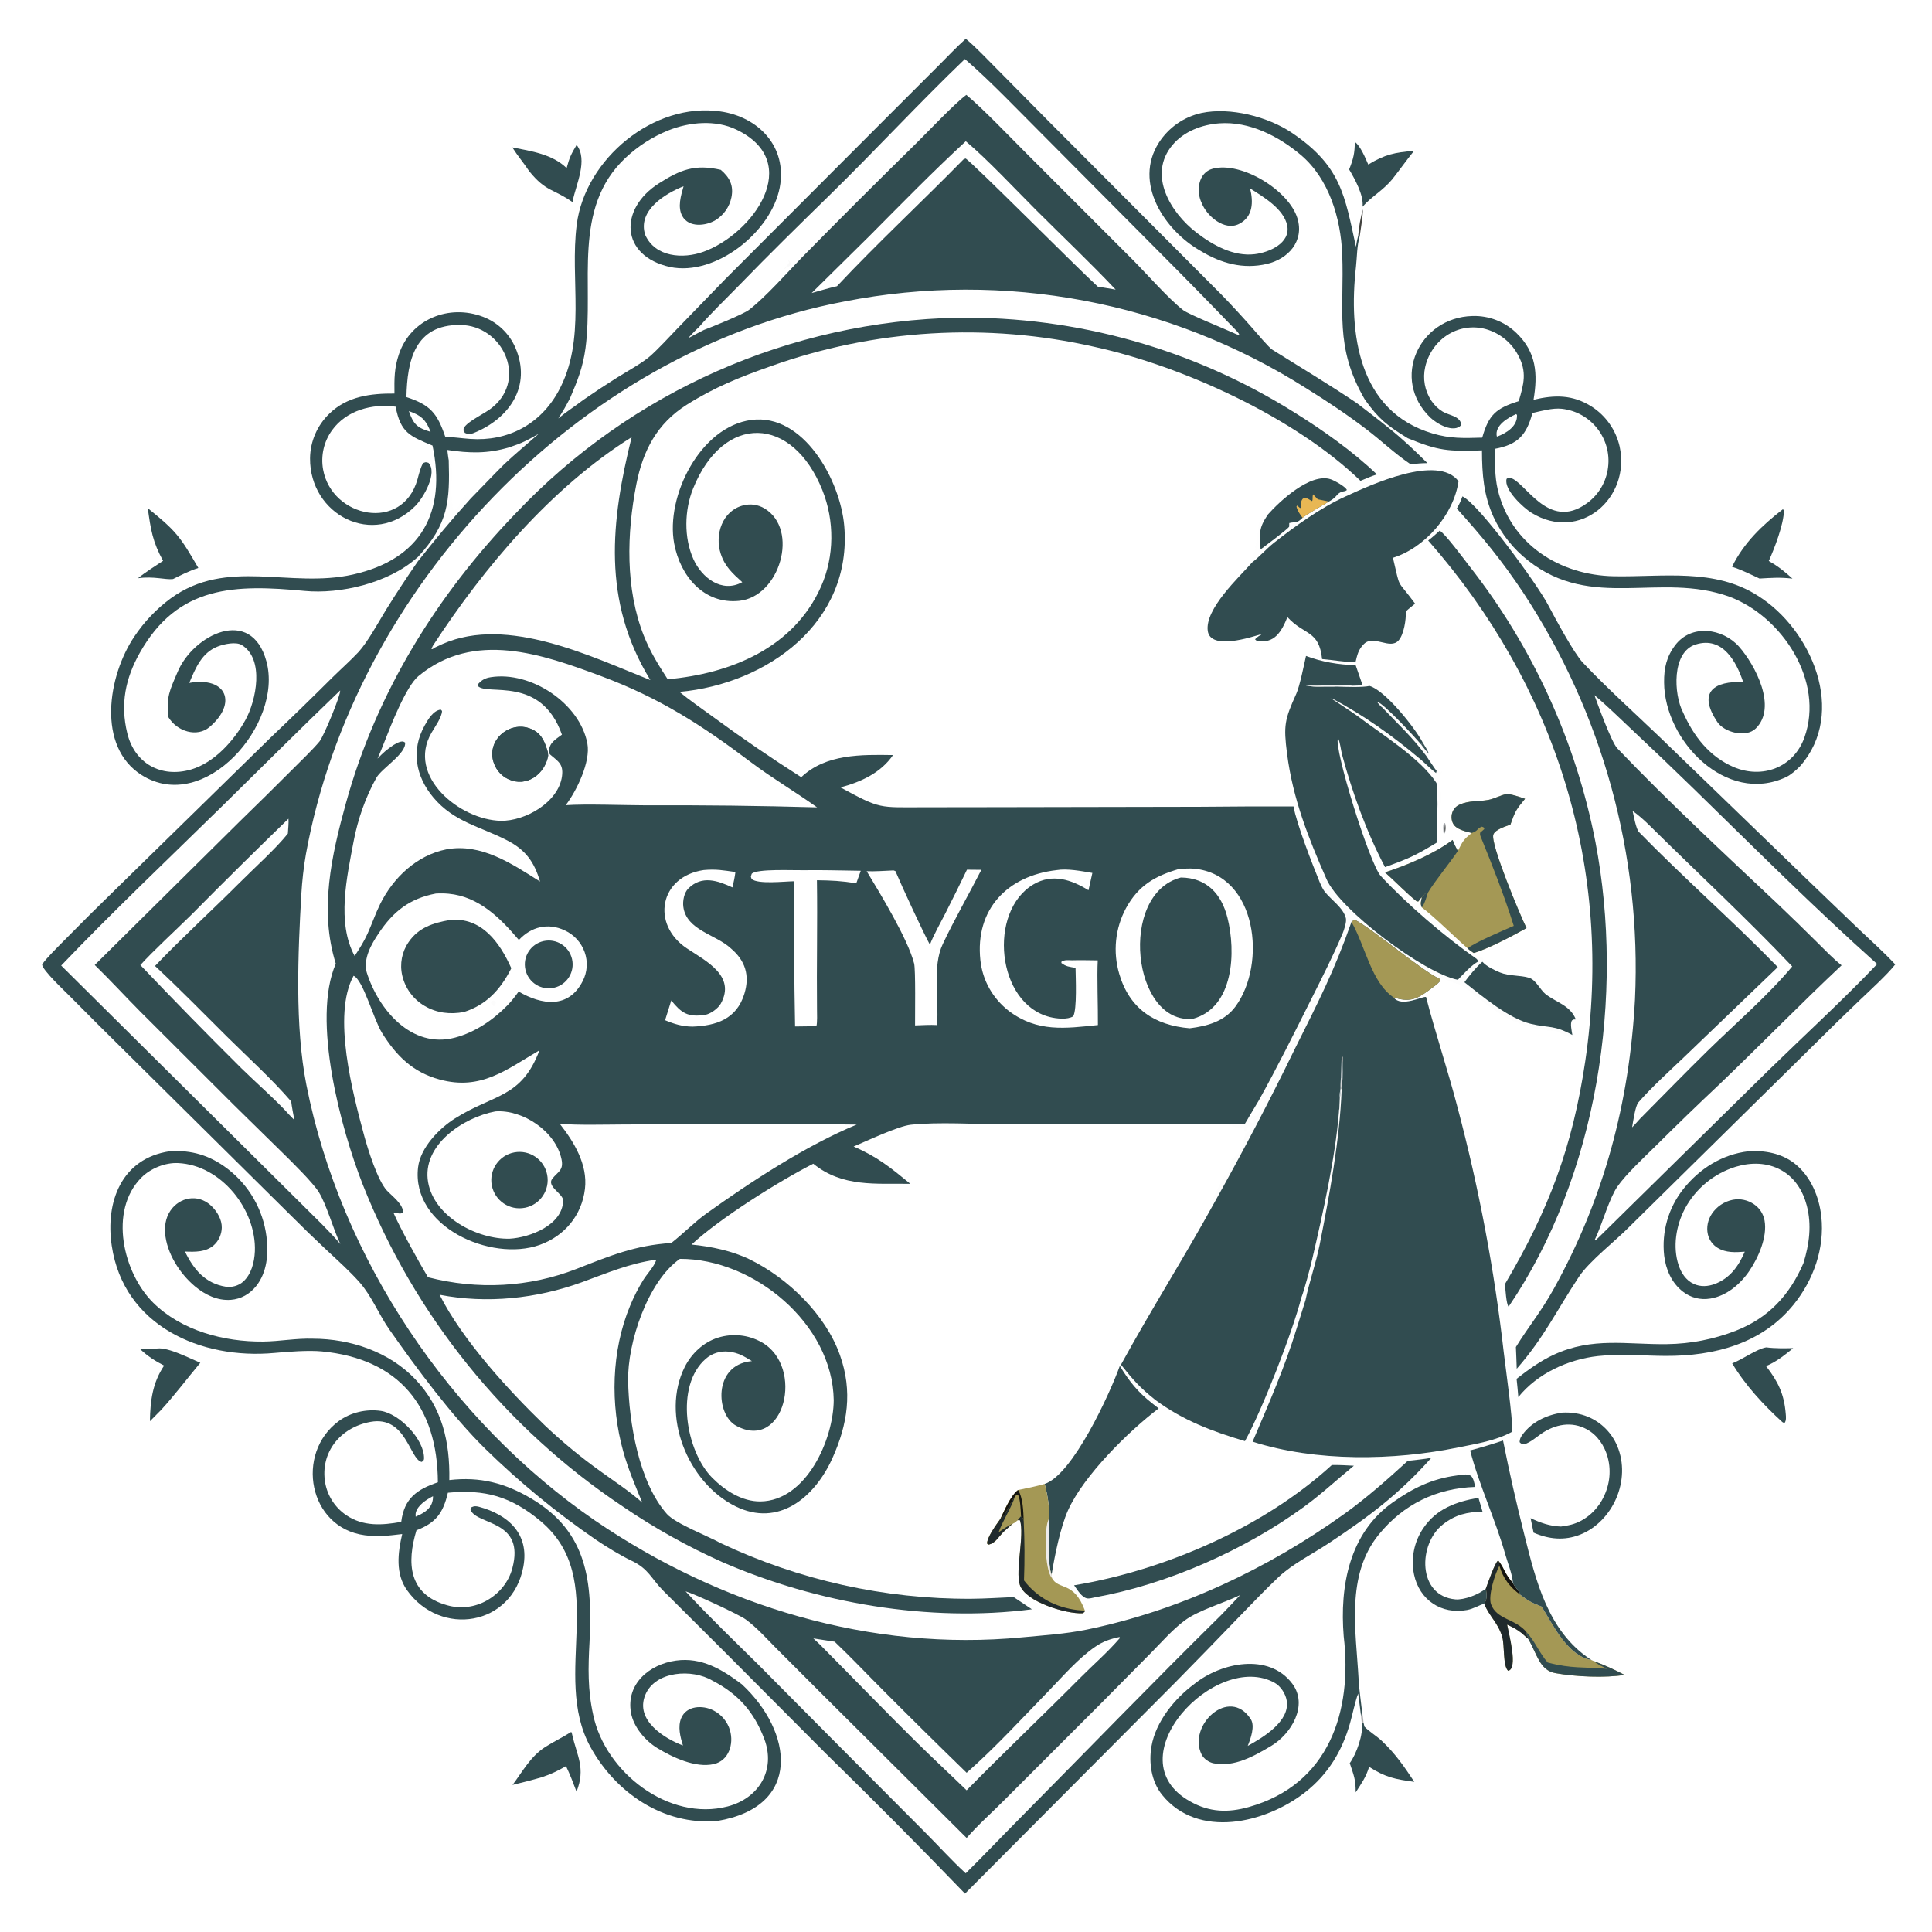 <?xml version="1.0" encoding="utf-8" ?><svg xmlns="http://www.w3.org/2000/svg" xmlns:xlink="http://www.w3.org/1999/xlink" width="1024" height="1024" viewBox="0 0 1024 1024"><path fill="#314C50" d="M177.98 510.777C169.114 482.448 175.7 453.404 183.386 425.581C199.535 367.125 231.458 315.51 273.392 272.003C334.5 207.469 418.939 170.141 507.797 168.38C570.807 167.633 632.696 185.072 686.047 218.607C700.695 227.66 717.333 239.44 729.792 251.457C726.817 252.389 723.977 253.649 721.101 254.855C686.496 221.357 626.933 194.083 580.197 183.868C523.092 170.86 463.458 174.438 408.318 194.181C392.14 199.851 378.506 205.343 363.928 214.575C348.334 224.449 340.824 238.662 337.291 256.603C332.173 282.6 331.349 312.134 341.296 337.082C344.678 345.562 349.017 352.504 353.892 360.025C387.241 357.029 420.723 343.443 435.188 310.855C442.296 294.843 442.335 275.941 435.899 259.853C419.985 220.073 383.504 218.915 367.355 258.939C362.765 270.289 362.382 284.964 367.538 296.399C371.898 306.069 382.502 314.539 393.417 308.556C388.292 303.894 384.259 300.386 382.006 293.522C378.69 283.418 382.783 270.69 393.964 267.851C397.782 266.869 401.834 267.458 405.216 269.485C423.76 280.671 413.335 316.29 391.768 318.456C373.104 320.371 360.521 305.337 357.322 288.042C352.69 262.997 371.176 226.125 398.245 222.577C425.88 218.955 445.402 254.547 447.47 278.764C451.825 329.755 406.817 362.493 360.14 366.719C364.993 370.754 373.007 376.369 378.269 380.19C393.387 391.276 408.865 401.862 424.679 411.93C437.724 399.524 456.659 399.939 473.33 400.2C466.759 409.745 456.299 414.439 445.503 417.347C466.97 429.026 465.698 427.875 489.783 427.87L527.872 427.821L635.342 427.617C652.096 427.438 668.851 427.381 685.606 427.445C687.132 436.436 695.901 458.876 699.415 467.44C700.075 468.956 700.982 471.1 702.01 472.437C705.44 476.903 712.047 481.109 713.37 486.757C713.809 488.629 712.331 493.103 711.537 494.972C706.583 506.637 700.685 518.218 695 529.559C686.008 547.497 676.881 565.899 667.102 583.418L661.944 592.032C661.232 593.282 660.548 594.566 659.742 595.752L650.463 595.717C610.809 595.518 571.154 595.562 531.5 595.847C516.801 595.882 497.277 594.57 482.761 596.138C476.038 596.864 459.415 604.738 452.431 607.69C464.965 613.062 472.083 618.91 482.508 627.453C464.367 627.166 446.568 629.399 431.058 616.797C412.763 626.108 381.593 645.668 366.531 659.653C376.78 660.603 388.173 663.006 397.47 667.558C417.635 677.431 437.696 696.866 445.212 718.327C451.978 737.38 449.301 754.964 441.128 773.014C431.845 793.515 412.728 809.771 389.691 798.309C364.632 785.84 349.977 750.218 362.967 724.44C366.538 717.354 372.946 711.321 380.65 708.971C388.3 706.595 396.588 707.46 403.583 711.363C426.738 724.258 415.766 769.809 390.044 755.596C379.406 749.718 377.962 723.681 397.861 721.489L398.529 721.421C394.443 718.897 391.192 716.911 386.18 716.404C381.831 715.923 377.477 717.268 374.155 720.116C357.444 734.538 363.49 769.2 377.568 783.324C384.189 789.966 393.32 795.895 403.034 795.786C427.319 795.514 441.806 762.936 441.891 742.096C441.284 701.57 399.428 667.061 360.356 667.23C343.282 679.146 332.511 711.748 332.916 731.974C333.357 753.932 338.579 785.612 353.476 802.441C357.971 807.52 375.468 814.252 381.831 817.817C423.288 837.459 468.824 847.621 514.705 847.374C522.266 847.333 529.67 846.808 537.278 846.493L546.933 852.958C492.48 859.962 433.224 849.793 383.096 828.051C364.487 819.76 346.666 809.804 329.85 798.304C267.737 756.791 219.75 697.336 192.282 627.861C180.772 598.56 165.035 540.512 177.98 510.777ZM187.969 506.688C190.599 502.72 192.85 499.171 194.839 494.79C197.187 489.617 198.94 484.355 201.468 479.229C208.371 465.233 220.923 453.285 236.58 450.183C255.121 446.761 271.299 457.829 286.233 467.234C283.142 456.887 278.686 450.524 268.818 445.431C254.459 438.021 240.601 435.704 229.661 422.655C220.301 411.493 217.717 397.648 225.109 384.474C226.941 381.208 229.63 376.596 233.593 376.101L234.291 376.804C234.211 380.148 230.547 385.214 228.723 388.351C215.249 411.523 243.903 434.639 265.45 435.046C278.223 435.288 296.004 425.331 297.868 411.416C298.755 404.797 295.723 403.536 291.39 399.754L290.877 398.597C291.087 393.623 294.161 392.145 297.831 389.382C286.708 357.738 258.062 368.982 253.274 363.573L253.502 362.455C255.459 360.321 257.144 359.396 260.13 358.927C281.388 355.585 307.308 372.725 311.313 394.063C313.131 403.748 305.626 419.162 299.849 426.77C310.594 426.025 330.726 426.811 342.454 426.838C372.661 426.705 402.867 427.065 433.062 427.919C421.803 419.831 409.094 412.35 398.162 404.099C372.086 384.417 349.686 369.949 318.732 358.406C287.334 346.698 251.241 333.934 221.76 358.368C215.276 363.742 207.242 384.291 204.03 392.518C202.807 395.552 201.452 399.16 200.077 402.071C203.301 398.761 204.712 397.534 208.558 394.874C210.444 393.862 211.572 393.009 213.657 392.976L214.709 393.553C215.393 399.453 202.316 407.229 199.533 412.172C193.789 422.373 189.607 434.367 187.437 445.903C183.874 464.836 178.339 488.932 187.969 506.688ZM290.347 398.59L290.549 400.5C288.759 410.41 279.099 417.398 269.551 413.036C265.929 411.384 263.134 408.332 261.804 404.581C257.216 392.011 271.073 380.894 282.585 386.868C287.424 389.379 288.882 393.713 290.347 398.59ZM355.789 530.253L352.514 540.729C357.423 542.787 361.648 544.057 367.067 544.12C379.511 543.639 390.409 540.245 394.542 526.689C397.503 516.979 395.01 509.088 387.376 502.676C379.451 495.234 363.766 493.126 362.173 480.56C361.781 477.463 362.59 473.166 364.819 470.933C372.005 463.736 380.496 466.8 388.211 470.358C388.863 467.491 389.429 465.124 389.784 462.199C383.366 461.295 379.516 460.547 372.997 461.145C349.461 464.604 344.996 489.977 364.074 502.673C374.117 509.357 390.199 517.212 382.02 531.967C380.626 534.481 376.521 537.477 373.659 537.892C364.557 539.294 361.093 536.846 355.789 530.253ZM492.877 500.708C489.527 494.693 478.145 470.12 474.586 461.698C474.257 461.581 473.929 461.464 473.6 461.348C469.709 461.506 463.047 461.978 459.364 461.761C466.299 473.259 481.184 497.618 484.506 510.677C485.349 513.995 484.952 538.311 485.001 543.478C488.669 543.353 493.06 543.089 496.652 543.299C497.745 529.277 494.026 512.332 499.686 500.372C505.7 487.626 513.595 473.831 520.142 461.032L512.517 460.961C508.776 468.718 504.956 476.435 501.055 484.113C498.778 488.547 494.464 496.326 492.877 500.708ZM576.928 471.848L578.98 462.687C573.288 461.724 565.625 460.206 559.935 461.198C533.981 464.179 516.752 481.908 519.615 508.879C520.761 519.671 526.173 529.193 534.751 535.852C549.837 547.211 564.62 545.075 581.911 543.29C582.002 533.78 581.362 517.508 581.831 509.013C577.369 508.97 572.558 508.832 568.125 508.964C566.004 508.921 564.506 508.659 562.655 509.617L562.522 510.388C565.076 512.35 566.824 512.432 570.057 512.958C570.126 517.999 570.91 534.901 568.834 538.65C565.738 540.582 559.925 539.907 556.524 539.065C528.095 532.023 523.536 483.051 547.745 468.749C557.828 462.792 567.919 466.292 576.928 471.848ZM347.558 667.704C333.648 669.6 321.397 674.882 308.334 679.631C284.494 688.297 258.029 691.105 233.003 686.251C244.917 709.995 269.357 736.744 288.402 755.142C297.78 764.065 307.773 772.32 318.306 779.846C325.665 785.196 333.645 790.334 340.421 796.419C336.728 787.518 332.943 778.646 330.345 769.347C323.397 744.471 323.981 716.037 333.978 692.063C335.945 687.285 338.302 682.676 341.025 678.283C342.968 675.173 346.664 671.328 347.782 667.959L347.558 667.704ZM420.983 467.083C420.772 492.738 420.913 518.394 421.406 544.045L431.124 543.917L432.702 543.911C433.25 542.18 433.049 536.883 433.027 534.849C432.786 512.117 433.325 489.268 432.988 466.546C440.828 466.66 445.998 466.893 453.849 468.16L456.225 461.531C446.203 461.399 435.861 461.084 425.872 461.236C420.407 461.358 401.132 460.353 398.43 463.132C397.868 465.06 397.804 464.169 398.397 465.904C401.775 468.784 415.643 467.167 420.983 467.083ZM187.41 517.18C175.922 538.044 187.014 579.607 193.038 601.959C194.972 609.133 200.156 625.712 205.077 631.029C207.624 633.78 214.152 638.541 213.519 642.781C211.387 643.718 211.5 642.703 208.643 642.981C211.837 650.534 222.591 669.964 226.839 676.965C253.065 683.729 280.402 682.37 305.576 672.544C323.286 665.631 336.415 660.057 355.794 658.816C361.873 654.09 368.236 647.618 374.276 643.289C397.883 626.373 427.287 607.112 454.072 596.047C433.587 595.943 409.797 595.258 389.532 595.776L330.852 595.995C320.995 596.031 306.118 596.45 296.693 595.645C304.242 605.243 311.548 617.226 310.04 630.087C308.406 644.027 299.357 655.076 286.005 659.836C260.108 669.02 217.909 650.095 221.587 618.742C222.817 608.255 232.751 598.09 241.17 592.778C261.848 579.732 276.308 582.122 285.927 556.677C268.307 566.988 254.955 578.091 233.086 572.184C218.843 568.338 210.105 559.675 202.479 547.442C197.93 540.144 192.542 519.38 187.41 517.18ZM270.125 656.529C280.648 655.962 298.24 649.4 298.474 636.313C298.539 632.698 289.593 628.877 292.701 624.747C295.789 620.942 298.842 620.291 297.612 614.416C294.502 599.566 277.023 587.97 262.539 589.067C245.594 592.232 223.424 606.918 226.91 626.639C230.149 644.964 252.975 656.973 270.125 656.529ZM230.626 343.148C232.001 342.477 233.389 341.833 234.79 341.218C269.148 326.322 313.256 347.94 344.718 360.462L344.385 359.921C319.118 318.357 323.73 276.36 334.779 231.729C292.224 258.397 256.58 300.598 229.454 342.24L228.643 343.896L229.173 344.079L230.626 343.148ZM275.014 498.205C265.217 486.675 253.863 475.183 237.745 473.685C235.5 473.487 233.244 473.456 230.995 473.593C217.118 476.272 208.462 483.007 200.634 494.785C196.82 500.525 192.517 507.851 194.333 515.247C200.478 535.008 218.141 556.076 241.198 549.948C251.926 547.097 261.479 540.5 269 532.797C271.548 530.101 272.709 528.562 274.894 525.535C287.011 532.631 301.311 534.863 308.862 519.96C311.308 515.211 311.672 509.659 309.866 504.632C308.046 499.535 304.245 495.388 299.326 493.132C290.443 488.961 281.586 491.171 275.014 498.205ZM624.782 460.607C612.147 464.33 603.424 469.271 596.805 481.331C591.06 492.026 589.775 504.557 593.23 516.194C598.637 534.672 612.008 543.44 630.574 545.003C639.823 543.848 648.973 541.426 654.836 533.46C671.403 510.951 666.453 463.805 633.091 460.439C630.747 460.203 627.199 460.418 624.782 460.607Z"/><path fill="#314C50" d="M238.314 487.642C255.246 485.841 265.004 499.721 270.996 513.189L270.715 513.742C265.121 524.592 257.721 532.619 245.933 536.371C238.675 537.747 231.466 536.97 225.026 533.141C219.016 529.624 214.73 523.775 213.186 516.984C211.784 510.886 213.014 504.479 216.575 499.334C221.846 491.578 229.684 489.16 238.314 487.642Z"/><path fill="#314C50" d="M288.119 498.793C294.911 497.297 301.639 501.559 303.19 508.339C304.74 515.119 300.534 521.881 293.766 523.486C286.921 525.11 280.064 520.845 278.496 513.986C276.927 507.128 281.248 500.306 288.119 498.793Z"/><path fill="#141410" fill-opacity="0.012" d="M261.457 530.189C262.678 530.816 262.298 530.338 262.855 531.424L261.833 533.372C260.579 532.272 260.313 532.449 260.15 531.199L261.457 530.189Z"/><path fill="#314C50" d="M625.883 465.102C639.571 465.224 647.374 473.813 650.552 486.309C655.153 504.403 654.053 533.952 632.32 539.965C600.198 543.243 592.464 473.775 625.883 465.102Z"/><path fill="#314C50" d="M272.62 610.782C280.693 609.288 288.459 614.588 290.011 622.65C291.562 630.712 286.319 638.516 278.268 640.126C270.135 641.753 262.233 636.444 260.665 628.299C259.097 620.154 264.464 612.29 272.62 610.782Z"/><path fill="#314C50" d="M290.549 400.5C288.759 410.41 279.099 417.398 269.551 413.036C265.929 411.384 263.134 408.332 261.804 404.581C257.216 392.011 271.073 380.894 282.585 386.868C287.424 389.379 288.882 393.713 290.347 398.59L290.549 400.5Z"/><path fill="#A6A4A6" fill-opacity="0.02" d="M200.077 402.071C201.452 399.16 202.807 395.552 204.03 392.518C206.051 395.703 205.114 394.069 208.558 394.874C204.712 397.534 203.301 398.761 200.077 402.071Z"/><path fill="#B1B6B4" fill-opacity="0.094" d="M230.626 343.148L229.173 344.079L228.643 343.896L229.454 342.24L230.626 343.148Z"/><path fill="#EDECEC" fill-opacity="0.106" d="M290.877 398.597L291.39 399.754L290.549 400.5L290.347 398.59L290.877 398.597Z"/><path fill="#314C50" d="M511.868 20.56C516.517 24.297 523.792 31.909 528.222 36.383L555.727 64.204L647.444 156.201C653.16 162.105 658.728 168.149 664.144 174.329C665.989 176.408 672.483 184.176 674.352 185.348C689.361 194.763 704.589 203.825 719.3 213.765C726.621 219.43 737.047 227.2 743.886 233.452C748.304 237.345 752.364 241.354 756.575 245.463C753.095 245.52 751.221 245.677 747.768 246.145L747.139 245.724C739.583 240.623 731.789 233.318 724.459 227.717C714.148 219.837 703.43 212.701 692.413 205.851C619.764 159.765 532.217 143.267 447.777 159.751C306.157 186.438 187.73 311.856 162.159 452.651C160.999 459.038 160.089 467.377 159.721 473.834C157.921 505.391 156.252 543.898 162.394 575.003C180.535 666.87 238.46 753.091 315.474 805.995C381.844 851.261 461.565 875.504 541.712 867.826C552.934 866.751 564.719 866.025 575.903 863.736C625.113 853.665 672.158 831.362 712.852 802.15C724.409 793.853 735.72 783.823 746.136 774.291C750.155 773.823 754.706 773.399 758.647 772.681C741.453 791.923 726.19 803.345 704.624 817.705C695.959 823.474 685.057 828.905 677.654 835.889C670.838 842.32 663.837 849.676 657.275 856.426C645.87 868.278 634.4 880.068 622.866 891.794L511.468 1003.66C487.276 978.552 462.704 953.814 437.762 929.452L384.423 875.894L351.503 843.084C344.998 836.498 343.867 831.555 334.748 827.217C328.815 824.395 321.309 819.784 315.828 816.08C294.993 801.773 275.426 785.702 257.341 768.045C239.463 750.47 220.843 725.332 206.463 704.803C200.607 696.443 197.095 687.013 190.492 679.55C185.367 673.759 178.66 667.758 172.978 662.441C166.603 656.478 160.332 650.404 154.169 644.222L66.492 557.419C56.556 547.653 46.692 537.812 36.901 527.898C34.314 525.275 22.315 514.027 22.329 511.192C24.228 508.174 30.677 501.883 33.399 499.092C42.843 489.481 52.4 479.98 62.067 470.594L143.555 390.822C154.576 380.349 165.472 369.745 176.241 359.013C180.402 354.923 186.141 349.763 189.927 345.678C194.842 340.376 200.529 329.861 204.515 323.36C209.927 314.638 215.56 306.056 221.408 297.621C231.149 285.351 238.95 275.839 249.508 264.206C255.48 258.168 261.064 252.182 267.185 246.107C273.22 240.405 279.345 235.381 285.552 229.906C279.317 233.475 276.66 234.882 269.905 237.108C258.596 240.505 248.798 240.289 237.087 238.489C237.161 239.095 237.681 243.514 237.839 243.911C238.459 265.536 237.7 277.554 221.607 295.103C221.332 295.403 221.022 295.627 220.702 295.874C205.659 309.106 180.304 314.985 161.475 313.198C124.652 309.703 94.291 310.051 74.044 346.098C66.533 359.47 63.651 373.12 67.463 388.662C71.406 404.737 85.449 412.432 101.255 407.859C113.582 404.243 124.031 392.577 130.115 381.556C135.768 371.316 140.338 349.327 128.116 341.863C124.99 340.004 118.864 341.344 115.496 342.62C106.971 345.852 103.595 354.155 100.326 361.957C120.214 358.472 125.924 372.757 111.009 385.383C104.508 390.886 93.876 387.873 89.144 379.95C88.208 369.177 89.82 366.222 94.106 356.212C102.309 336.516 133.119 320.857 141.207 350.52C150.26 383.719 108.487 431.874 75.109 410.825C51.137 395.709 57.172 358.206 71.224 337.348C76.413 329.569 82.911 322.747 90.43 317.186C120.369 295.374 153.557 312.036 187.091 304.505C223.264 296.382 236.673 271.392 229.246 236.17C217.324 231.199 212.293 229.389 209.705 215.566C197.269 213.83 183.629 217.487 176.015 228.023C171.654 234.032 169.934 241.561 171.255 248.868C175.834 274.394 213.377 282.359 221.314 253.949C222.07 251.242 222.827 247.794 224.287 245.428C226.088 244.834 225.197 244.883 227.063 245.292C232.163 250.508 224.439 263.832 220.114 268.182C198.024 290.401 164.102 272.987 164.336 242.893C164.439 233.955 168.132 225.433 174.583 219.245C184.044 210.025 196.473 208.502 209.073 208.596C208.986 200.706 208.926 195.089 211.509 187.554C217.832 169.112 238.052 161.053 256.014 167.918C263.681 170.829 269.853 176.705 273.136 184.221C281.962 204.586 270.012 221.86 251.057 229.514C249.111 230.3 248.25 230.31 246.437 229.467C245.466 227.89 245.658 228.714 245.761 226.928C248.15 222.909 257.107 219.323 261.332 215.628C279.417 200.425 266.385 172.528 244.029 172.243C219.78 171.933 215.813 191.211 215.419 210.471C228.083 214.604 231.741 219.019 235.959 231.397C240.363 231.733 244.745 232.318 249.155 232.638C269.121 234.086 286.321 224.962 295.96 207.396C311.037 179.915 301.898 148.296 305.687 118.963C310.181 84.171 346.534 54.005 381.775 59.049C401.978 61.909 417.365 77.731 413.284 99.355C408.814 122.918 379.288 146.586 355.112 141.514C328.689 135.608 327.959 110.633 349.27 97.155C360.731 89.907 368.301 86.876 382.025 90.01C386.714 93.984 388.946 98.308 387.672 104.601C386.649 109.62 383.595 113.992 379.234 116.681C374.069 119.814 365.023 120.763 361.608 114.491C359.01 109.719 360.927 103.601 362.314 98.7C352.849 102.494 337.72 111.398 341.977 124.506C347.325 136.387 362.036 137.327 372.795 133.452C398.964 124.028 426.49 86.009 390.263 68.673C379.389 63.47 365.686 64.527 354.133 69.149C345.791 72.544 338.147 77.448 331.583 83.616C302.986 110.424 314.89 150.298 310.321 184.563C308.979 194.632 306.039 201.915 302.131 211.052C299.979 215.123 298.43 217.98 295.897 221.793C300.456 218.015 304.648 215.439 309.105 212.002C315.053 207.882 321.092 203.894 327.217 200.043C332.134 196.994 340.366 192.433 344.459 188.862C348.791 185.082 354.533 178.803 358.706 174.469L384.335 148.023L469.863 62.353L497.332 34.892C501.552 30.679 507.515 24.409 511.868 20.56ZM512.177 50.284C520.653 57.225 535.814 73.123 543.993 81.275L600.729 138.045C607.973 145.356 619.464 158.448 627.101 164.377C629.961 166.598 649.039 174.277 653.617 176.396C655.001 177.041 655.331 177.219 656.845 177.635C656.842 176.551 655.088 175.083 654.139 174.054C653.814 173.823 646.979 166.669 646.07 165.736C638.481 157.895 630.846 150.099 623.165 142.348L551.41 70.166C539.125 57.915 524.356 42.402 511.415 31.296C487.346 54.357 463.89 79.782 440.004 103.15C423.782 119.02 407.55 134.916 391.762 151.213C384.801 158.398 376.923 165.875 370.454 173.377C368.276 175.373 366.654 177.141 364.656 179.308C367.446 177.793 370.258 176.318 373.092 174.886C377.293 173.31 393.963 166.574 397.038 164.2C405.8 157.434 416.961 144.788 424.896 136.589C445.002 116.148 465.292 95.887 485.761 75.809C491.879 69.784 506.237 54.568 512.177 50.284ZM511.846 992.893C521.105 983.791 530.023 974.351 539.161 965.128C575.173 928.777 610.792 891.896 647.24 855.997C650.629 852.502 653.987 848.977 657.313 845.423C648.746 849.584 635.402 853.416 628.143 858.736C621.621 863.516 615.97 870.062 610.296 875.813L582.366 904.043L532.431 953.975C525.864 960.621 518.408 967.137 512.343 974.171L434.795 897.015L411.417 873.617C406.27 868.457 401.165 862.666 395.275 858.35C391.613 855.667 367.894 844.699 363.368 843.436C375.857 856.957 389.153 869.648 402.23 882.589L439.59 920.248L490.049 970.915C497.303 978.158 504.291 985.987 511.846 992.893ZM153.093 590.637L156.022 593.651C155.507 590.762 154.644 586.622 154.342 583.807C144.107 571.91 131.717 560.732 120.549 549.673C107.837 537.085 95.254 524.148 82.16 511.985C96.41 497.048 112.499 482.41 127.132 467.729C134.65 460.187 146.053 449.994 152.577 441.821C152.706 439.826 153.103 435.741 152.892 433.941C135.63 450.654 118.549 467.552 101.651 484.632C94.129 492.085 80.948 504.206 74.391 511.502C91.946 529.947 109.759 548.145 127.823 566.092C134.878 573.06 147.026 583.727 153.093 590.637ZM511.89 74.868C494.319 91.064 477.637 108.176 460.797 125.113L430.201 155.317C434.452 154.132 439.35 152.638 443.607 151.699C465.484 128.409 488.418 107.188 510.642 84.499L511.75 83.992C514.523 85.179 572.167 143.209 581.85 151.915L591.32 153.494C578.086 139.44 562.923 125.086 549.112 111.284C538.564 100.743 522.948 84.053 511.89 74.868ZM216.708 217.874C219.125 224.944 221.228 226.807 228.225 228.889C226.217 223.86 224.373 221.022 219.186 218.847C218.366 218.507 217.54 218.182 216.708 217.874ZM32.428 511.768L170.573 648.813C174.1 652.416 177.121 655.506 180.387 659.376C176.513 651.128 173.202 638.739 168.992 631.878C165.936 626.896 154.688 615.853 150.324 611.556L124.204 585.912L74.087 535.9C66.152 527.897 58.221 519.248 50.21 511.466L127.008 435.431C136.49 426.213 145.902 416.922 155.244 407.561C159.209 403.611 166.054 396.992 169.325 393.015C171.563 390.292 180.67 368.348 180.287 365.95C159.397 386.014 138.495 406.898 117.791 427.233C89.519 455.002 59.743 483.155 32.428 511.768ZM431.084 868.389C432.83 870.054 434.722 871.676 436.351 873.449C452.721 889.924 468.868 906.664 485.376 922.997C494.23 931.759 503.387 940.225 512.333 948.895C532.103 928.749 552.644 909.305 572.547 889.271C579.521 882.252 587.24 875.616 593.648 868.092L593.329 867.664C588.533 868.636 584.672 869.972 580.603 872.741C571.521 878.919 563.699 888.117 556.069 895.967C542.024 910.418 527.388 926.383 512.342 939.613C497.511 925.207 482.799 910.68 468.207 896.034C459.599 887.424 451.194 878.519 442.378 870.135L431.084 868.389Z"/><path fill="#141410" fill-opacity="0.024" d="M417.551 137.695C418.951 138.782 418.822 138.881 419.044 140.193L418.191 141.243C416.867 141.275 417.522 141.109 416.309 142.225C415.971 142.556 416.184 142.452 415.642 142.465C416.915 141.147 417.276 140.641 418.329 139.123L417.551 137.695Z"/><path fill="#EDECEC" fill-opacity="0.027" d="M364.656 179.308C366.654 177.141 368.276 175.373 370.454 173.377L373.092 174.886C370.258 176.318 367.446 177.793 364.656 179.308Z"/><path fill="#EDECEC" fill-opacity="0.02" d="M654.139 174.054C655.088 175.083 656.842 176.551 656.845 177.635C655.331 177.219 655.001 177.041 653.617 176.396C653.479 174.983 653.497 175.53 654.139 174.054Z"/><path fill="#314C50" d="M716.307 488.644C716.942 488.169 717.758 487.315 718.214 487.559C728.414 493.027 753.455 514.433 762.984 518.794L763.359 519.733C762.415 521.397 758.743 523.741 756.99 525.102C750.457 529.971 746.615 531.095 738.63 528.663C742.841 534.094 753.934 527.888 755.833 528.413C760.842 547.781 767.397 567.201 772.525 586.961C783.852 629.614 792.044 673.038 797.034 716.886C798.152 726.164 801.641 750.825 801.561 758.81C792.95 763.615 782.598 765.19 773.021 767.152C738.676 774.189 697.593 774.861 663.902 764.126C672.383 744.179 681.022 724.622 687.346 703.823C688.852 698.87 690.425 693.91 691.981 688.973C693.783 679.983 697.539 669.379 699.447 659.744C704.619 633.641 710.12 603.976 711.099 577.532C711.366 576.134 711.347 575.593 711.386 574.187L711.575 571.499L711.648 568.114C711.577 566.472 711.621 564.611 711.622 562.952C711.918 561.451 711.923 561.541 711.682 560.033C710.848 561.088 711.126 561.171 711.021 562.801L710.884 567.567C710.799 568.877 710.729 570.188 710.674 571.5C710.597 573.225 710.448 575.116 710.54 576.823L710.467 577.391C710.182 579.006 709.817 580.25 710.119 581.851L709.874 587.677C709.673 588.574 709.583 588.52 709.667 589.391C707.669 614.21 701.177 642.946 695.552 667.179C694.611 671.235 691.287 683.966 689.775 687.691C685.131 705.834 669.084 747.163 659.855 763.823C642.684 758.75 626.942 752.839 612.338 741.989C604.099 735.439 600.608 731.396 594.136 723.312C610.165 694.021 627.929 666.032 643.884 636.967C658.725 610.498 672.801 583.606 686.095 556.327C698.726 530.982 706.984 515.248 716.307 488.644Z"/><path fill="#A49855" d="M716.307 488.644C716.942 488.169 717.758 487.315 718.214 487.559C728.414 493.027 753.455 514.433 762.984 518.794L763.359 519.733C762.415 521.397 758.743 523.741 756.99 525.102C750.457 529.971 746.615 531.095 738.63 528.663C726.68 520.506 723.787 501.653 716.307 488.644Z"/><path fill="#314C50" d="M775.115 263.095C783.691 267.016 814.747 309.629 820.46 320.491C824.074 327.361 834.138 346.109 838.89 351.15C851.526 364.553 866.41 377.913 879.75 390.708L959.595 467.873L985.402 492.661C991.484 498.426 998.914 505.112 1004.52 511.177C1000.34 516.503 990.902 525.144 985.733 530.074C977.767 537.679 969.884 545.37 962.085 553.145L864.193 649.628C856.635 657.422 842.521 668.238 836.939 676.616C825.114 694.367 818.341 709.058 803.899 725.469C803.819 721.693 803.592 717.748 803.452 713.951C810.167 703.075 816.742 695.359 823.593 682.995C850.198 634.98 863.656 584.27 866.576 529.672C870.095 453.321 849.332 377.819 807.267 314.004C795.864 296.86 785.709 284.631 772.134 269.528C773.671 266.841 774.043 265.967 775.115 263.095ZM976.084 511.639C954.572 531.82 933.058 553.895 911.612 574.435C900.01 585.342 888.563 596.413 877.275 607.645C871.458 613.371 861.656 622.517 857.205 628.986C853.28 634.69 849.521 647.31 846.439 654.515L845.269 657.079L845.551 657.473C846.238 656.855 846.939 656.251 847.587 655.595L937.474 567.165C955.612 549.486 977.863 529.004 994.94 510.966C961.801 481.375 929.616 449.197 897.791 418.149C886.982 407.616 876.07 397.187 865.058 386.864C858.694 380.867 851.708 374.002 845.074 368.441C846.956 373.741 854.162 393.452 857.176 396.607C884.148 424.848 914.036 452.547 942.369 479.262C949.312 485.868 956.18 492.552 962.972 499.313C966.949 503.232 971.749 508.259 976.084 511.639ZM942.25 512.585L893.014 559.889C885.293 567.272 875.348 576.27 868.356 584.313C866.743 586.169 865.548 594.615 865.06 597.518C866.402 596.07 867.996 594.437 869.256 592.955C881.231 580.915 892.935 568.814 905.074 556.921C919.498 542.792 937.116 527.593 949.917 512.24C925.623 486.627 899.638 462.586 874.545 437.761C871.878 435.123 868.43 431.972 865.332 429.83C865.853 432.266 867.175 439.461 868.673 440.999C892.532 465.492 918.386 488.043 942.25 512.585Z"/><path fill="#EDECEC" fill-opacity="0.039" d="M846.439 654.515L847.587 655.595C846.939 656.251 846.238 656.855 845.551 657.473L845.269 657.079L846.439 654.515Z"/><path fill="#314C50" d="M89.905 610.192C101.511 609.426 111.271 612.371 120.561 619.45C131.976 628.172 139.421 641.104 141.234 655.356C142.416 664.347 141.604 674.409 135.709 681.725C132.356 685.887 127.704 688.533 122.351 688.94C115.24 689.482 108.665 686.243 103.339 681.802C95.316 675.111 88.33 664.194 87.504 653.592C87.126 648.73 88.232 643.892 91.496 640.154C94.064 637.213 97.677 635.325 101.593 635.112C105.654 634.89 109.358 636.551 112.231 639.368C115.196 642.275 117.648 646.488 117.549 650.748C117.47 654.147 115.949 657.645 113.404 659.926C109.175 663.717 103.335 663.577 98.037 663.344C102.545 672.662 108.648 680.24 119.726 681.993C122.795 682.479 126.436 681.462 128.783 679.39C133.238 675.456 134.827 669.013 135.087 663.265C135.959 641.11 117.206 617.513 94.428 616.461C87.623 616.103 79.792 619.257 74.924 624.161C57.448 641.769 65.293 674.791 81.258 690.525C96.337 705.387 118.801 711.242 139.346 711.06C148.266 710.982 157.097 709.221 166.052 709.55C185.759 709.596 206.23 716.477 220.057 730.968C234.417 746.019 238.513 764.248 238.146 784.459C254.475 782.559 267.76 786.062 281.629 794.282C311.598 812.047 313.995 838.571 312.457 870.344C311.726 883.88 311.438 895.519 314.405 908.926C320.753 939.304 354.434 965.575 385.688 957.45C402.151 953.171 411.363 938.172 405.051 921.578C399.603 907.252 391.165 897.749 377.596 890.768C367.017 884.421 347.266 885.499 341.992 898.389C336.48 911.864 352.261 921.484 361.982 925.152C360.567 920.62 359.135 915.187 361.079 910.598C363.902 903.936 372.415 903.654 378.091 906.535C382.389 908.689 385.592 912.541 386.925 917.161C388.998 924.441 386.264 933.216 378.31 935.009C368.615 937.194 356.56 931.462 348.491 926.584C341.962 922.638 335.731 915.293 334.43 907.738C331.738 892.398 344.305 882.086 358.265 880.144C371.885 878.249 382.692 884.837 393.177 892.693C420.222 917.765 425.467 957.583 380.131 965.164C351.343 967.592 326.086 949.893 312.926 925.901C291.879 887.531 323.35 837.084 286.537 806.239C270.904 793.14 256.907 789.274 237.383 791.181C234.874 801.868 231.115 807.11 220.73 811.089C215.549 828.284 216.354 845.068 236.999 850.815C244.112 852.844 251.744 851.906 258.154 848.215C264.636 844.539 269.602 838.499 271.541 831.255C278.4 805.63 253.289 808.505 249.52 800.512C249.17 799.768 249.484 799.59 249.794 798.916C251.436 798.147 252.084 798.198 253.933 798.638C269.18 802.78 280.68 812.81 277.382 830.408C271.475 861.928 233.451 867.839 215.681 842.762C209.597 834.177 210.779 823.25 213.178 813.067C206.35 813.908 200.312 814.621 193.397 813.713C163.47 809.784 156.307 770.364 179.516 753.239C185.82 748.587 194.13 746.711 201.818 747.807C211.621 749.206 224.998 762.877 224.75 773.083C224.707 774.099 224.277 774.347 223.475 774.861C217.084 773.448 215.245 750.253 196.453 753.617C180.289 756.51 169.593 769.961 172.359 785.913C173.614 792.881 177.619 799.052 183.472 803.036C192.481 809.18 202.527 808.439 212.661 806.625C214.23 794.068 221.022 789.439 232.085 785.64C231.914 745.381 211.341 720.125 170.489 716.27C163.445 715.606 152.731 716.433 145.512 717.09C106.432 720.716 65.57 702.69 59.23 660.32C55.738 636.985 64.423 613.994 89.905 610.192ZM220.319 803.862C223.695 802.407 227.408 800.502 228.85 796.874C229.307 795.724 229.556 794.256 229.492 793.02C226.034 794.835 221.426 797.71 220.39 801.744C220.231 802.365 220.266 803.242 220.319 803.862Z"/><path fill="#314C50" d="M662.569 99.867C664.304 106.814 664.311 114.977 656.587 118.757C648.91 122.513 639.582 114.49 636.887 107.518C633.888 101.408 634.992 91.445 642.803 89.406C658.048 85.427 683.19 100.901 687.675 115.72C691.368 127.922 682.708 137.264 671.516 139.883C658.873 142.842 647.166 139.591 636.295 132.949C617.123 122.074 600.661 96.942 614.183 75.675C619.339 67.612 627.487 61.929 636.835 59.877C652.081 56.677 672.037 61.829 684.784 70.424C710.759 87.937 712.74 103.496 718.684 130.815C719.029 128.502 719.327 127.006 719.9 124.738L720.71 125.095C719.164 130.254 719.277 136.303 718.689 141.518C714.711 176.78 719.977 218.06 759.247 229.731C768.706 232.542 775.808 232.252 785.602 231.968C789.067 219.764 792.955 216.402 804.955 212.63C807.629 203.596 809.5 197.152 804.571 188.137C800.97 181.456 794.819 176.517 787.519 174.443C780.877 172.613 773.775 173.579 767.863 177.116C761.542 180.858 756.991 187.366 755.391 194.51C753.969 200.689 755.162 207.182 758.689 212.453C760.291 214.799 762.196 216.663 764.63 218.153C768.047 220.244 774.104 220.464 774.52 225.269C770.519 229.866 761.431 224.537 758.119 221.343C736.994 200.973 752.038 168.28 780.351 167.498C789.055 167.2 797.506 170.46 803.755 176.526C814.32 186.681 815.11 198.187 812.805 211.882C823.977 209.266 833.433 209.069 843.595 215.488C851.142 220.333 856.477 227.955 858.444 236.705C864.348 264.174 837.297 287.493 811.796 271.84C807.267 269.06 797.019 259.502 798.501 253.856C799.313 253.218 799.065 253.154 799.975 253.224C807.883 253.835 820.152 282.205 841.236 266.633C847.379 262.144 851.384 255.307 852.296 247.753C854.272 232.455 843.267 218.375 827.803 216.668C822.955 216.132 817.032 217.819 812.221 218.91C809.087 230.551 804.533 235.675 792.22 237.914C792.381 245.105 792.183 252.5 793.842 259.498C800.702 288.44 826.684 304.899 855.37 305.425C881.412 305.902 908.636 300.987 931.718 315.765C960.274 333.665 979.027 377.641 954.141 406.037C952.2 408.041 949.133 410.735 946.643 411.9C914.931 426.746 882.158 392.524 882.007 361.698C881.911 354.161 883.304 347.977 887.936 341.909C896.509 330.681 912.937 332.908 921.719 342.715C930.314 352.53 942.117 374.821 930.596 386.102C925.36 391.229 913.91 388.158 910.277 382.748C899.394 366.546 908.846 360.887 923.926 361.517C920.445 351.109 913.282 337.082 898.776 341.577C885.93 345.558 887.085 368.042 892.034 377.532C897.71 390.298 905.942 400.944 918.854 406.549C933.981 412.98 950.653 406.9 956.383 390.898C967.065 361.07 944.673 326.8 916.635 316.26C879.73 302.985 843.735 323.795 810.013 297.155C802.15 291.037 795.853 283.139 791.638 274.112C786.347 262.512 785.508 251.359 785.474 238.72C767.426 239.328 762.372 238.939 746.142 232.271C735.222 225.603 730.761 222.052 723.395 211.772C707.005 183.59 712.635 164.479 711.396 134.538C710.612 115.593 704.36 94.709 689.484 82.138C677.733 72.206 662.139 64.201 646.249 65.365C637.057 66.055 627.639 69.568 621.56 76.714C608.067 92.576 620.462 112.755 634.171 123.294C642.776 129.909 653.751 136.074 665.033 134.714C672.564 133.807 684.081 128.971 682.266 119.55C680.393 110.654 669.765 104.435 662.569 99.867ZM793.497 231.405C798.396 229.613 804.374 225.908 804.035 219.941L803.587 219.473C799.236 221.418 792.233 225.449 793.302 231.174L793.497 231.405Z"/><path fill="#314C50" d="M692.218 347.665C700.67 350.857 709.51 352.331 718.526 352.555L722.222 363.245L717.042 363.422C714.595 363.047 695.332 362.646 693.601 363.222C692.752 362.914 693.229 362.951 692.171 363.346L693.861 363.627C697.378 364.135 698.625 364.082 702.145 363.967C703.615 363.96 706.919 364.043 708.236 363.906C712.457 364.019 722.107 364.444 725.893 363.564C734.223 365.939 749.93 385.724 754.04 393.488L753.287 394.668C750.32 391.141 733.337 372.636 729.792 371.873L730.287 372.558C730.929 373.287 731.91 374.567 732.67 375.01C741.65 384.496 747.812 389.878 755.845 400.477C756.638 401.65 760.761 407.929 761.451 408.625L761.125 409.728C758.664 407.941 755.482 404.651 752.961 402.523C737.907 389.82 723.209 379.355 705.794 370.066L705.778 370.324L704.991 369.87C705.606 370.126 718.215 378.523 719.44 379.454C732.032 389.025 752.727 401.712 761.373 415.017C761.794 420.342 762.055 424.773 761.815 430.129C761.528 435.89 761.495 440.822 761.54 446.584C750.237 453.476 746.491 455.137 734.093 459.59C724.293 441.05 716.806 420.246 711.331 399.993C710.719 397.731 710.251 393.039 709.176 391.249C706.759 396.238 725.98 458.001 731.849 464.312C745.819 479.332 765.681 496.403 782.62 508.222L783.7 509.527C780.258 511.15 775.345 516.527 772.693 519.307C755.112 516.063 710.057 482.312 703.036 465.856C693.422 444.015 685.239 423.334 682.179 399.557C680.243 384.513 680.851 381.466 687.083 367.664C688.9 363.64 691.16 352.317 692.218 347.665Z"/><path fill="#314C50" d="M713.113 263.151C726.519 256.951 762.099 240.528 773.046 255.073C770.505 272.698 755.303 290.373 738.287 295.632C742.565 313.427 739.642 305.83 750.038 319.947C748.459 321.243 746.554 322.715 745.096 324.098C745.332 328.313 744.094 336.229 741.311 339.41C736.765 344.604 728.173 336.239 722.952 341.296C719.908 344.244 719.364 347.223 718.427 351.074C712.159 350.806 706.895 349.881 700.738 349.307C699.121 333.853 691.298 336.849 682.364 327.081C679.276 334.628 675.506 341.57 665.995 339.566L665.218 338.897C666.053 337.705 667.856 336.728 669.15 335.897C662.804 337.881 641.641 344.711 640.151 334.451C638.448 322.726 656.989 305.722 663.701 298.036C667.033 295.568 671.396 290.711 675.035 287.837C686.269 278.963 700.122 268.963 713.113 263.151Z"/><path fill="#314C50" d="M661.329 925.36C669.312 920.983 683.928 912.326 681.959 901.225C681.344 897.674 678.786 893.711 675.622 891.945C644.432 874.546 590.126 932.109 630.773 954.774C641.082 960.604 650.927 960.863 661.98 957.74C704.29 945.785 716.944 907.258 712.194 867.249C710.049 840.664 715.085 812.63 738.224 796.267C748.872 788.738 759.021 783.754 772.022 782.048C774.61 781.709 777.404 780.896 779.699 782.249C781.132 783.857 781.358 785.926 781.891 788.097C761.448 788.781 743.878 797.23 730.766 813.371C713.153 835.053 718.726 864.487 720.094 890.084C720.397 895.759 721.296 901.311 721.896 906.932L721.432 910.027C720.951 905.893 720.427 901.764 719.862 897.64C718.287 901.603 716.847 908.836 715.563 913.28C711.357 928.129 703.914 940.461 691.633 950.041C670.77 966.317 634.96 974.914 615.917 951.286C610.24 944.242 608.794 934.269 610.308 925.571C612.583 912.501 622.558 900.279 632.987 892.57C647.138 881.176 672.528 875.788 684.972 892.434C693.527 903.878 684.335 919.03 673.845 925.319C664.845 930.714 654.155 936.783 643.244 934.587C640.696 934.073 638.156 932.278 636.907 929.993C629.227 914.611 651.528 893.543 662.924 911.176C665.298 914.849 662.895 921.482 661.329 925.36Z"/><path fill="#314C50" d="M763.063 281.275C765.535 282.324 776.249 296.733 778.63 299.814C812.253 342.622 835.211 392.813 845.61 446.244C861.201 527.789 846.749 623.152 799.581 692.58C798.334 691.239 797.877 682.967 797.654 680.6C820.816 641.403 833.477 607.911 840.208 562.508C855.322 460.554 824.743 363.613 756.966 286.467C759.092 284.892 761.079 283.037 763.063 281.275Z"/><path fill="#314C50" d="M926.743 610.196C935.345 609.615 944.4 611.304 951.292 616.765C959.743 623.463 964.218 634.33 965.349 644.821C967.157 661.598 961.194 678.401 950.708 691.402C933.914 712.224 908.626 718.777 882.78 718.666C870.851 718.615 858.935 717.434 847.025 718.74C831.234 720.472 814.861 727.927 804.741 740.5C804.521 737.265 804.139 734.029 803.821 730.801C809.955 725.987 816.409 721.339 823.504 718.053C844.112 708.506 862.235 712.736 883.643 712.418C896.095 712.254 908.415 709.847 920.013 705.313C937.355 698.524 948.525 686.457 955.845 669.56C958.968 659.469 960.339 649.254 957.61 638.893C955.568 631.146 951.302 624.226 944.139 620.234C936.625 616.046 928.056 615.979 919.977 618.41C908.397 621.993 898.7 630.003 892.993 640.697C888.344 649.601 886.49 660.878 889.7 670.563C891.086 674.746 893.59 678.576 897.694 680.483C901.32 682.167 905.289 681.9 908.959 680.504C916.974 677.455 921.553 670.971 924.768 663.423C919.862 663.794 914.761 664.082 910.387 661.393C907.742 659.797 905.865 657.188 905.193 654.173C904.336 650.411 905.239 646.447 907.362 643.264C909.931 639.46 913.893 636.819 918.393 635.911C922.356 635.149 926.345 636.022 929.675 638.293C932.673 640.337 934.615 643.366 935.256 646.934C936.822 655.646 931.945 666.602 927.158 673.652C922.407 680.65 915.116 686.847 906.557 688.262C901.253 689.138 896.171 687.868 891.924 684.564C885.99 679.948 882.907 672.827 882.043 665.515C880.642 652.915 884.26 640.271 892.112 630.318C900.727 619.393 912.825 611.801 926.743 610.196Z"/><path fill="#A49855" d="M780.088 441.495C776.845 440.758 771.76 439.588 770.176 436.528C768.3 432.907 769.699 428.251 773.462 426.544C778.693 424.17 783.441 424.951 788.886 423.965C791.943 423.397 795.863 421.253 798.44 420.889C800.373 420.616 806.262 422.669 808.306 423.376C803.517 429.109 803.038 430.002 800.551 437.045C798.019 438.044 792.471 439.6 791.497 442.352C789.806 447.13 805.838 485.444 809.079 491.905C802.204 495.78 788.38 503.094 781.1 505.111C779.871 504.255 778.937 503.691 777.849 502.655C771.158 496.806 760.07 485.763 753.648 481.01C752.618 478.91 753.147 477.822 753.689 475.544C752.702 476.222 752.557 476.7 751.857 477.739L750.956 477.804C745.405 473.417 739.638 467.26 734.089 462.385C746 458.503 760.023 452.645 769.927 445.186C770.81 447.548 771.52 448.871 772.672 451.077C775.272 445.936 775.597 445.011 780.088 441.495Z"/><path fill="#314C50" d="M780.088 441.495C776.845 440.758 771.76 439.588 770.176 436.528C768.3 432.907 769.699 428.251 773.462 426.544C778.693 424.17 783.441 424.951 788.886 423.965C791.943 423.397 795.863 421.253 798.44 420.889C800.373 420.616 806.262 422.669 808.306 423.376C803.517 429.109 803.038 430.002 800.551 437.045C798.019 438.044 792.471 439.6 791.497 442.352C789.806 447.13 805.838 485.444 809.079 491.905C802.204 495.78 788.38 503.094 781.1 505.111C779.871 504.255 778.937 503.691 777.849 502.655C781.368 499.669 797.505 492.821 802.325 490.733C797.1 474.162 791.241 459.349 784.715 443.273C784.381 442.448 784.414 442.121 784.535 441.28C785.367 440.614 785.947 440.12 786.725 439.392C786.122 438.178 786.592 438.591 785.319 438.149C782.402 439.488 783.602 440.293 780.088 441.495Z"/><path fill="#314C50" d="M734.089 462.385C746 458.503 760.023 452.645 769.927 445.186C770.81 447.548 771.52 448.871 772.672 451.077C768.246 457.628 760.465 467.037 756.824 473.127C753.841 473.902 755.559 474.522 753.689 475.544C752.702 476.222 752.557 476.7 751.857 477.739L750.956 477.804C745.405 473.417 739.638 467.26 734.089 462.385Z"/><path fill="#314C50" d="M753.689 475.544C755.559 474.522 753.841 473.902 756.824 473.127C755.902 476.006 755.29 478.456 753.648 481.01C752.618 478.91 753.147 477.822 753.689 475.544Z"/><path fill="#314C50" d="M593.525 723.954C598.589 732.213 602.862 737.603 610.556 743.702L614.11 746.486C598.103 758.66 574.406 782.018 566.085 800.457C562.064 809.367 558.975 824.683 557.371 834.616C555.214 830.449 556.054 811.247 555.906 805.045C556.417 798.913 555.215 792.408 553.714 786.495C568.67 781.568 588.412 738.336 593.525 723.954Z"/><path fill="#A49855" d="M787.57 841.882C788.546 839.265 792.329 828.124 794.064 827.104L794.523 827.658C797.719 831.953 797.493 834.173 801.833 838.95C803.125 841.832 805.347 843.144 805.817 845.29C810.051 848.595 812.115 849.578 817.127 851.529C823.123 861.207 830.828 877.618 843.485 879.847L844.871 880.456C850.397 882.523 855.782 884.95 860.991 887.72C850.712 889.432 834.994 888.694 824.431 886.806C815.873 885.276 814.623 876.356 809.94 868.582C809.631 868.438 807.231 866.122 806.416 865.496C803.709 863.416 801.863 862.498 798.796 861.084C799.619 865.671 804.793 884.551 799.333 885.541C796.449 882.91 797.587 872.167 796.166 867.423C793.967 860.085 789.35 856.702 786.647 850.027C788.523 846.994 787.975 845.366 787.57 841.882Z"/><path fill="#202A2C" d="M787.57 841.882C788.546 839.265 792.329 828.124 794.064 827.104L794.523 827.658L794.703 829.903C792.426 834.023 788.636 845.797 790.277 850.277C793.318 858.577 803.265 857.872 809.119 865.136C809.2 867.28 809.052 866.503 810.49 868.475L809.94 868.582C809.631 868.438 807.231 866.122 806.416 865.496C803.709 863.416 801.863 862.498 798.796 861.084C799.619 865.671 804.793 884.551 799.333 885.541C796.449 882.91 797.587 872.167 796.166 867.423C793.967 860.085 789.35 856.702 786.647 850.027C788.523 846.994 787.975 845.366 787.57 841.882Z"/><path fill="#314C50" d="M809.119 865.136C813.556 869.844 815.77 875.969 820.297 881.162C833.085 884.543 839.552 883.422 851.734 884.505C849.965 883.599 845.915 881.789 844.871 880.456C850.397 882.523 855.782 884.95 860.991 887.72C850.712 889.432 834.994 888.694 824.431 886.806C815.873 885.276 814.623 876.356 809.94 868.582L810.49 868.475C809.052 866.503 809.2 867.28 809.119 865.136Z"/><path fill="#141410" d="M794.523 827.658C797.719 831.953 797.493 834.173 801.833 838.95C803.125 841.832 805.347 843.144 805.817 845.29C800.151 841.065 796.718 836.672 794.703 829.903L794.523 827.658Z"/><path fill="#A49855" d="M553.714 786.495C555.215 792.408 556.417 798.913 555.906 805.045C556.054 811.247 555.214 830.449 557.371 834.616L557.55 836.421C561.135 842.987 569.183 837.794 575.041 853.692C574.676 854.735 574.916 854.241 573.777 855.047C565.343 855.535 543.483 849.103 540.532 840.007C538.028 832.29 543.072 813.856 540.631 805.784L539.375 805.706C538.338 806.53 537.77 807.128 536.575 807.654C535.321 808.912 533.601 810.294 532.22 811.564C529.515 814.052 527.555 818.192 523.784 818.656L523.217 818.122C523.039 814.889 528.084 808.085 530.205 805.096C532.421 800.501 535.624 792.787 539.606 789.732C544.625 788.729 548.754 787.88 553.714 786.495Z"/><path fill="#A49855" d="M530.205 805.096C532.421 800.501 535.624 792.787 539.606 789.732C542.264 794.004 542.388 801.179 542.588 806.151C542.186 804.642 542.323 804.585 541.168 803.599C540.908 803.898 539.493 805.488 539.375 805.706C538.338 806.53 537.77 807.128 536.575 807.654C535.321 808.912 533.601 810.294 532.22 811.564C529.515 814.052 527.555 818.192 523.784 818.656L523.217 818.122C523.039 814.889 528.084 808.085 530.205 805.096Z"/><path fill="#202A2C" d="M537.857 793.339C536.568 798.1 531.348 806.243 529.293 812.117C531.512 810.649 534.196 808.713 536.575 807.654C535.321 808.912 533.601 810.294 532.22 811.564C529.515 814.052 527.555 818.192 523.784 818.656L523.217 818.122C523.039 814.889 528.084 808.085 530.205 805.096C533.274 803.31 534.675 797.239 537.857 793.339Z"/><path fill="#141410" d="M530.205 805.096C532.421 800.501 535.624 792.787 539.606 789.732C542.264 794.004 542.388 801.179 542.588 806.151C542.186 804.642 542.323 804.585 541.168 803.599C540.954 800.43 540.874 795.071 539.634 792.37L538.886 792.117L537.857 793.339C534.675 797.239 533.274 803.31 530.205 805.096Z"/><path fill="#202A2C" d="M541.168 803.599C542.323 804.585 542.186 804.642 542.588 806.151C543.091 816.649 543.14 827.163 542.736 837.665C549.819 846.802 559.491 851.962 571.003 853.358C572.345 853.509 573.692 853.621 575.041 853.692C574.676 854.735 574.916 854.241 573.777 855.047C565.343 855.535 543.483 849.103 540.532 840.007C538.028 832.29 543.072 813.856 540.631 805.784L539.375 805.706C539.493 805.488 540.908 803.898 541.168 803.599Z"/><path fill="#EDECEC" d="M555.906 805.045C556.054 811.247 555.214 830.449 557.371 834.616L557.55 836.421C553.659 832.023 553.195 809.799 555.906 805.045Z"/><path fill="#314C50" d="M705.899 776.491C709.808 776.422 713.685 776.646 717.586 776.866C708.676 784.153 700.402 791.903 691.064 798.705C659.683 821.56 618.564 839.8 580.304 846.639C579.094 846.885 577.387 847.387 576.188 847.175C573.283 846.663 570.917 842.453 569.292 840.236C617.231 832.317 669.876 809.505 705.899 776.491Z"/><path fill="#314C50" d="M796.643 763.505C800.067 780.706 803.623 796.306 807.903 813.321C814.01 837.594 820.271 864.382 842.869 879.44L843.485 879.847C830.828 877.618 823.123 861.207 817.127 851.529C812.115 849.578 810.051 848.595 805.817 845.29C805.347 843.144 803.125 841.832 801.833 838.95C801.814 835.122 798.956 827.875 797.843 823.906C792.741 805.708 783.816 786.831 779.21 768.764C785.075 767.198 790.89 765.444 796.643 763.505Z"/><path fill="#314C50" d="M776.157 520.603C778.509 517.366 782.687 512.265 785.701 509.749C787.825 512.206 792.082 514.223 795.031 515.424C799.933 517.418 805.538 516.774 810.413 518.224C814.009 519.293 816.265 524.487 819.046 526.789C824.903 531.417 832.168 532.725 835.219 540.297L834.017 540.362L833.135 540.868C832.107 542.582 833.036 546.28 833.381 548.564C823.501 543.143 821.202 544.993 811.41 542.663C799.734 539.884 785.582 528.034 776.157 520.603Z"/><path fill="#A6A4A6" fill-opacity="0.016" d="M703.036 465.856C710.057 482.312 755.112 516.063 772.693 519.307C775.345 516.527 780.258 511.15 783.7 509.527L782.62 508.222L784.442 507.015C786.135 507.77 785.495 507.19 786.4 508.843C785.986 509.66 786.27 509.405 785.701 509.749C782.687 512.265 778.509 517.366 776.157 520.603C785.582 528.034 799.734 539.884 811.41 542.663C821.202 544.993 823.501 543.143 833.381 548.564C833.036 546.28 832.107 542.582 833.135 540.868L834.017 540.362C833.895 542.28 834.424 548.667 833.813 549.479C830.275 550.692 826.795 546.562 824.195 546.403C810.021 545.536 800.696 541.545 789.068 533.385C783.974 529.811 777.881 523.357 772.007 521.326C769.258 520.375 767.076 519.535 764.241 518.271L762.984 518.794C753.455 514.433 728.414 493.027 718.214 487.559C717.758 487.315 716.942 488.169 716.307 488.644C706.984 515.248 698.726 530.982 686.095 556.327C672.801 583.606 658.725 610.498 643.884 636.967L642.149 636.474C642.143 636.502 647.977 625.134 648.74 623.09L648.984 622.422C649.692 623.194 649.277 622.991 650.162 623.155C651.462 621.214 651.711 617.169 652.91 614.42C657.484 612.259 658.713 605.359 660.18 600.691C662.447 599.432 662.462 599.662 662.469 597.283L661.768 597.041C661.272 598.128 660.891 598.905 660.315 599.95L659.772 599.672L659.227 597.749C655.281 597.4 654.074 597.525 650.463 595.717L659.742 595.752C660.548 594.566 661.232 593.282 661.944 592.032C663.698 591.332 664.135 591.563 665.978 591.61C667.196 590.005 670.337 585.091 670.379 583.235L669.41 582.693L668.236 584.042L667.102 583.418C676.881 565.899 686.008 547.497 695 529.559C700.685 518.218 706.583 506.637 711.537 494.972C712.331 493.103 713.809 488.629 713.37 486.757C712.047 481.109 705.44 476.903 702.01 472.437C700.982 471.1 700.075 468.956 699.415 467.44C701.021 465.841 700.426 466.34 703.036 465.856ZM664.284 595.232L665.066 594.587L664.591 594.72L664.307 592.944L663.864 592.763L662.349 593.414L662.089 594.283C663.035 595.152 662.992 595.065 664.284 595.232Z"/><path fill="#314C50" d="M828.074 748.715C832.735 748.483 837.422 749.159 841.743 750.96C848.749 753.904 854.31 759.496 857.216 766.519C860.889 775.335 860.399 785.353 856.673 794.06C853.022 802.593 846.208 809.945 837.498 813.387C829.135 816.692 820.913 815.838 812.826 812.332L811.232 804.646C816.483 807.138 821.507 808.904 827.35 809.092C829.176 808.824 831.028 808.543 832.813 808.074C839.551 806.305 845.459 801.382 848.91 795.389C852.965 788.346 854.247 780.194 852.087 772.314C850.435 766.285 846.691 760.666 841.134 757.608C833.026 753.147 824.228 754.89 816.959 759.884C814.171 761.8 811.253 764.458 808.011 765.465C806.57 765.281 806.352 765.439 805.416 764.361C805.454 762.822 805.932 761.822 806.808 760.588C811.73 753.651 819.869 749.893 828.074 748.715Z"/><path fill="#314C50" d="M671.978 272.743C677.821 266.068 694.622 250.253 705.447 254.073C707.346 254.743 713.196 257.927 713.882 259.722L713.11 260.22C707.744 261.095 709.719 263.033 704.339 265.822C701.913 267.297 691.471 273.265 690.394 274.44C686.859 277.803 687.04 276.306 683.333 277.231L683.29 279.132C682.416 280.599 670.411 289.451 668.138 291.208C667.641 282.384 667.001 280.201 671.978 272.743Z"/><path fill="#E8B754" d="M690.394 274.44C688.935 272.497 687.743 270.821 687.147 268.477L687.521 267.931L689.019 269.257C690.739 269.14 688.399 266.718 690.589 264.244C692.676 263.912 692.443 263.861 694.575 265.126L695.354 265.593C696.042 265.062 695.418 263.827 695.958 262.002L698.439 264.629C700.412 264.993 702.379 265.391 704.339 265.822C701.913 267.297 691.471 273.265 690.394 274.44Z"/><path fill="#314C50" d="M786.647 850.027C783.65 850.864 781.069 852.685 777.547 853.333C763.96 855.834 752.29 848.012 749.458 834.475C747.73 825.963 749.513 817.113 754.402 809.934C761.544 799.477 771.794 795.99 783.601 793.825L785.759 801.174C777.625 801.46 771.619 802.604 764.693 808.042C751.545 818.367 751.185 845.922 771.417 847.696C775.92 848.09 783.948 845.134 787.57 841.882C787.975 845.366 788.523 846.994 786.647 850.027Z"/><path fill="#314C50" d="M936.135 714.135C940.872 714.749 945.679 714.633 950.443 714.548C945.809 718.297 941.597 721.741 936.036 724.059C942.39 732.24 945.619 738.782 946.477 749.31C946.612 750.962 946.878 752.995 945.767 754.3L944.679 753.726C934.824 744.811 924.906 734.068 918.095 722.61C923.686 720.519 930.983 714.995 936.135 714.135Z"/><path fill="#314C50" d="M305.617 76.808C311.779 84.733 305.287 97.811 303.582 106.355L303.431 107.128C293.332 99.943 289.41 101.806 280.467 90.703C277.65 86.437 274.416 82.68 271.54 78.127C281.68 80.115 292.817 81.757 300.323 89.097C301.804 83.565 302.681 81.729 305.617 76.808Z"/><path fill="#314C50" d="M944.979 269.892L945.511 270.55C945.505 277.752 940.435 290.825 937.485 297.342C942.458 300.116 945.794 302.869 950.04 306.661C943.16 305.918 939.427 306.255 932.575 306.631C927.892 304.444 922.903 301.933 918.005 300.395C924.322 287.611 933.925 278.471 944.979 269.892Z"/><path fill="#314C50" d="M78.326 269.348C93.327 281.412 95.471 284.318 105.117 301.024C100.163 302.635 96.334 304.623 91.688 306.902C87.732 307.393 81.364 305.275 73.123 306.476C76.956 303.333 82.229 300.034 86.433 297.24C80.898 287.23 79.888 280.642 78.326 269.348Z"/><path fill="#314C50" d="M722.683 912.973C722.817 913.554 722.985 914.28 723.185 915.149C725.683 917.753 729.558 920.075 732.183 922.516C739.34 929.171 744.326 936.391 749.612 944.422C739.471 943.012 734.56 942.132 725.653 936.487C724.06 941.875 721.596 945.267 718.545 949.989C718.566 943.185 717.618 941.144 715.395 934.523C718.912 929.748 722.818 918.963 721.741 913.031L722.683 912.973Z"/><path fill="#314C50" d="M83.391 714.73C89.162 714.001 100.707 720.029 106.171 722.304C99.171 730.673 92.794 739.21 85.403 747.294L79.464 753.283C79.637 742.457 80.834 732.939 86.978 723.797C82.257 721.367 78.212 718.804 74.361 715.137C77.395 715.115 80.369 715.01 83.391 714.73Z"/><path fill="#314C50" d="M302.773 917.948C303.135 918.721 303.043 918.41 303.208 919.145C305.847 930.899 310.505 937.071 305.573 949.629C303.845 945.046 302.135 940.508 299.997 936.095C295.866 938.51 291.668 940.505 287.113 941.983C282.014 943.51 276.809 944.732 271.651 946.048C277.093 938.804 281.192 930.899 289.053 925.9C293.505 923.068 298.298 920.795 302.773 917.948Z"/><path fill="#314C50" d="M718.067 75.201C721.09 77.318 723.721 83.842 725.206 87.198C734.188 81.805 739.125 80.829 749.49 79.941C745.718 84.571 741.763 90.184 737.886 95.064C732.839 101.102 727.129 104.004 722.174 109.553C722.944 103.55 717.992 94.719 715.073 89.802C717.28 84.374 718.1 80.978 718.067 75.201Z"/><path fill="#EDECEC" fill-opacity="0.02" d="M710.54 576.823L710.814 576.943L711.099 577.532C710.12 603.976 704.619 633.641 699.447 659.744C697.539 669.379 693.783 679.983 691.981 688.973L689.775 687.691C691.287 683.966 694.611 671.235 695.552 667.179C701.177 642.946 707.669 614.21 709.667 589.391C709.942 588.851 709.849 588.385 709.874 587.677L710.119 581.851C710.73 580.316 710.489 579.151 710.467 577.391L710.54 576.823Z"/><path fill="#EDECEC" fill-opacity="0.012" d="M761.373 415.017C752.727 401.712 732.032 389.025 719.44 379.454C718.215 378.523 705.606 370.126 704.991 369.87L705.778 370.324L705.794 370.066C723.209 379.355 737.907 389.82 752.961 402.523C755.482 404.651 758.664 407.941 761.125 409.728L761.451 408.625L762.341 408.41L763.035 409.038L764.38 408.676C764.432 412.091 760.978 410.63 763.109 416.362C764.379 419.777 764.501 427.302 761.815 430.129C762.055 424.773 761.794 420.342 761.373 415.017Z"/><path fill="#EDECEC" fill-opacity="0.02" d="M704.339 265.822C709.719 263.033 707.744 261.095 713.11 260.22C713.935 262.02 713.848 261.081 713.113 263.151C700.122 268.963 686.269 278.963 675.035 287.837C671.396 290.711 667.033 295.568 663.701 298.036L663.323 296.627C666.917 289.342 665.786 280.175 668.711 272.761C669.8 272.775 670.89 272.769 671.978 272.743C667.001 280.201 667.641 282.384 668.138 291.208C670.411 289.451 682.416 280.599 683.29 279.132L683.333 277.231C687.04 276.306 686.859 277.803 690.394 274.44C691.471 273.265 701.913 267.297 704.339 265.822Z"/><path fill="#EDECEC" fill-opacity="0.016" d="M237.839 243.911L239.052 244.217C240.344 247.236 238.195 269.074 240.717 270.528C243.603 268.049 244.317 265.298 247.385 262.823C248.996 263.05 248.25 262.721 249.508 264.206C238.95 275.839 231.149 285.351 221.408 297.621L220.702 295.874C221.022 295.627 221.332 295.403 221.607 295.103C237.7 277.554 238.459 265.536 237.839 243.911Z"/><path fill="#EDECEC" fill-opacity="0.027" d="M723.395 211.772C730.761 222.052 735.222 225.603 746.142 232.271L743.886 233.452C737.047 227.2 726.621 219.43 719.3 213.765C720.561 212.058 721.439 212.044 723.395 211.772Z"/><path fill="#A6A4A6" fill-opacity="0.012" d="M285.552 229.906C279.345 235.381 273.22 240.405 267.185 246.107L266.409 244.487C267.4 242.416 268.882 239.067 271.147 238.174L271.407 237.413L269.905 237.108C276.66 234.882 279.317 233.475 285.552 229.906Z"/><path fill="#EDECEC" fill-opacity="0.059" d="M730.287 372.558L729.792 371.873C733.337 372.636 750.32 391.141 753.287 394.668C754.508 396.243 755.884 398.193 757.359 399.479L757.057 400.185L755.845 400.477C747.812 389.878 741.65 384.496 732.67 375.01C732.039 373.838 731.349 373.468 730.287 372.558Z"/><path fill="#EDECEC" fill-opacity="0.016" d="M593.525 723.954L594.136 723.312C600.608 731.396 604.099 735.439 612.338 741.989C611.842 742.456 610.972 743.22 610.556 743.702C602.862 737.603 598.589 732.213 593.525 723.954Z"/><path fill="#5F6263" fill-opacity="0.012" d="M302.131 211.052C304.521 213.05 305.063 212.499 307.936 211.407L309.105 212.002C304.648 215.439 300.456 218.015 295.897 221.793C298.43 217.98 299.979 215.123 302.131 211.052Z"/><path fill="#EDECEC" fill-opacity="0.039" d="M738.63 528.663C746.615 531.095 750.457 529.971 756.99 525.102L758.025 527.899C756.5 528.019 756.785 527.716 755.833 528.413C753.934 527.888 742.841 534.094 738.63 528.663Z"/><path fill="#B1B6B4" fill-opacity="0.173" d="M693.861 363.627L692.171 363.346C693.229 362.951 692.752 362.914 693.601 363.222C695.332 362.646 714.595 363.047 717.042 363.422C715.235 363.53 709.531 363.664 708.236 363.906C706.919 364.043 703.615 363.96 702.145 363.967C698.838 363.269 697.151 363.449 693.861 363.627Z"/><path fill="#141410" fill-opacity="0.804" d="M719.9 124.738C720.268 120.085 721.082 115.477 722.33 110.979C722.54 113.577 721.127 122.151 720.71 125.095L719.9 124.738Z"/><path fill="#EDECEC" fill-opacity="0.012" d="M722.222 363.245C723.489 363.294 724.698 363.24 725.893 363.564C722.107 364.444 712.457 364.019 708.236 363.906C709.531 363.664 715.235 363.53 717.042 363.422L722.222 363.245Z"/><path fill="#314C50" fill-opacity="0.957" d="M754.04 393.488C755.236 395.459 756.501 397.349 757.359 399.479C755.884 398.193 754.508 396.243 753.287 394.668L754.04 393.488Z"/><path fill="#A6A4A6" fill-opacity="0.906" d="M721.896 906.932C722.173 908.785 722.596 911.14 722.683 912.973L721.741 913.031L721.432 910.027L721.896 906.932Z"/><path fill="#788088" fill-opacity="0.329" d="M710.674 571.5L711.575 571.499L711.386 574.187C711.103 575.323 710.981 575.782 710.814 576.943L710.54 576.823C710.448 575.116 710.597 573.225 710.674 571.5Z"/><path fill="#788088" fill-opacity="0.69" d="M765.783 441.588L765.461 441.817L765.035 441.312C764.926 439.188 764.76 438.211 765.213 436.169L765.948 436.37C765.458 438.916 765.371 439.086 765.783 441.588Z"/><path fill="#B1B6B4" fill-opacity="0.686" d="M693.861 363.627C697.151 363.449 698.838 363.269 702.145 363.967C698.625 364.082 697.378 364.135 693.861 363.627Z"/><path fill="#5F747D" fill-opacity="0.514" d="M710.884 567.567L711.648 568.114L711.575 571.499L710.674 571.5C710.729 570.188 710.799 568.877 710.884 567.567Z"/><path fill="#5F747D" fill-opacity="0.412" d="M711.021 562.801L711.622 562.952C711.621 564.611 711.577 566.472 711.648 568.114L710.884 567.567L711.021 562.801Z"/><path fill="#141410" fill-opacity="0.02" d="M402.042 123.127C402.955 123.412 402.499 123.189 403.374 123.866L401.93 125.778L401.297 125.881L400.949 125.311L402.042 123.127Z"/><path fill="#5F6263" d="M765.783 441.588C765.371 439.086 765.458 438.916 765.948 436.37C766.375 438.842 766.368 439.15 765.783 441.588Z"/><path fill="#5F6263" fill-opacity="0.737" d="M711.021 562.801C711.126 561.171 710.848 561.088 711.682 560.033C711.923 561.541 711.918 561.451 711.622 562.952L711.021 562.801Z"/><path fill="#5F747D" fill-opacity="0.584" d="M710.467 577.391C710.489 579.151 710.73 580.316 710.119 581.851C709.817 580.25 710.182 579.006 710.467 577.391Z"/><path fill="#5F6263" fill-opacity="0.773" d="M711.386 574.187C711.347 575.593 711.366 576.134 711.099 577.532L710.814 576.943C710.981 575.782 711.103 575.323 711.386 574.187Z"/><path fill="#B1B6B4" fill-opacity="0.396" d="M730.287 372.558C731.349 373.468 732.039 373.838 732.67 375.01C731.91 374.567 730.929 373.287 730.287 372.558Z"/><path fill="#788088" fill-opacity="0.537" d="M709.874 587.677C709.849 588.385 709.942 588.851 709.667 589.391C709.583 588.52 709.673 588.574 709.874 587.677Z"/></svg>